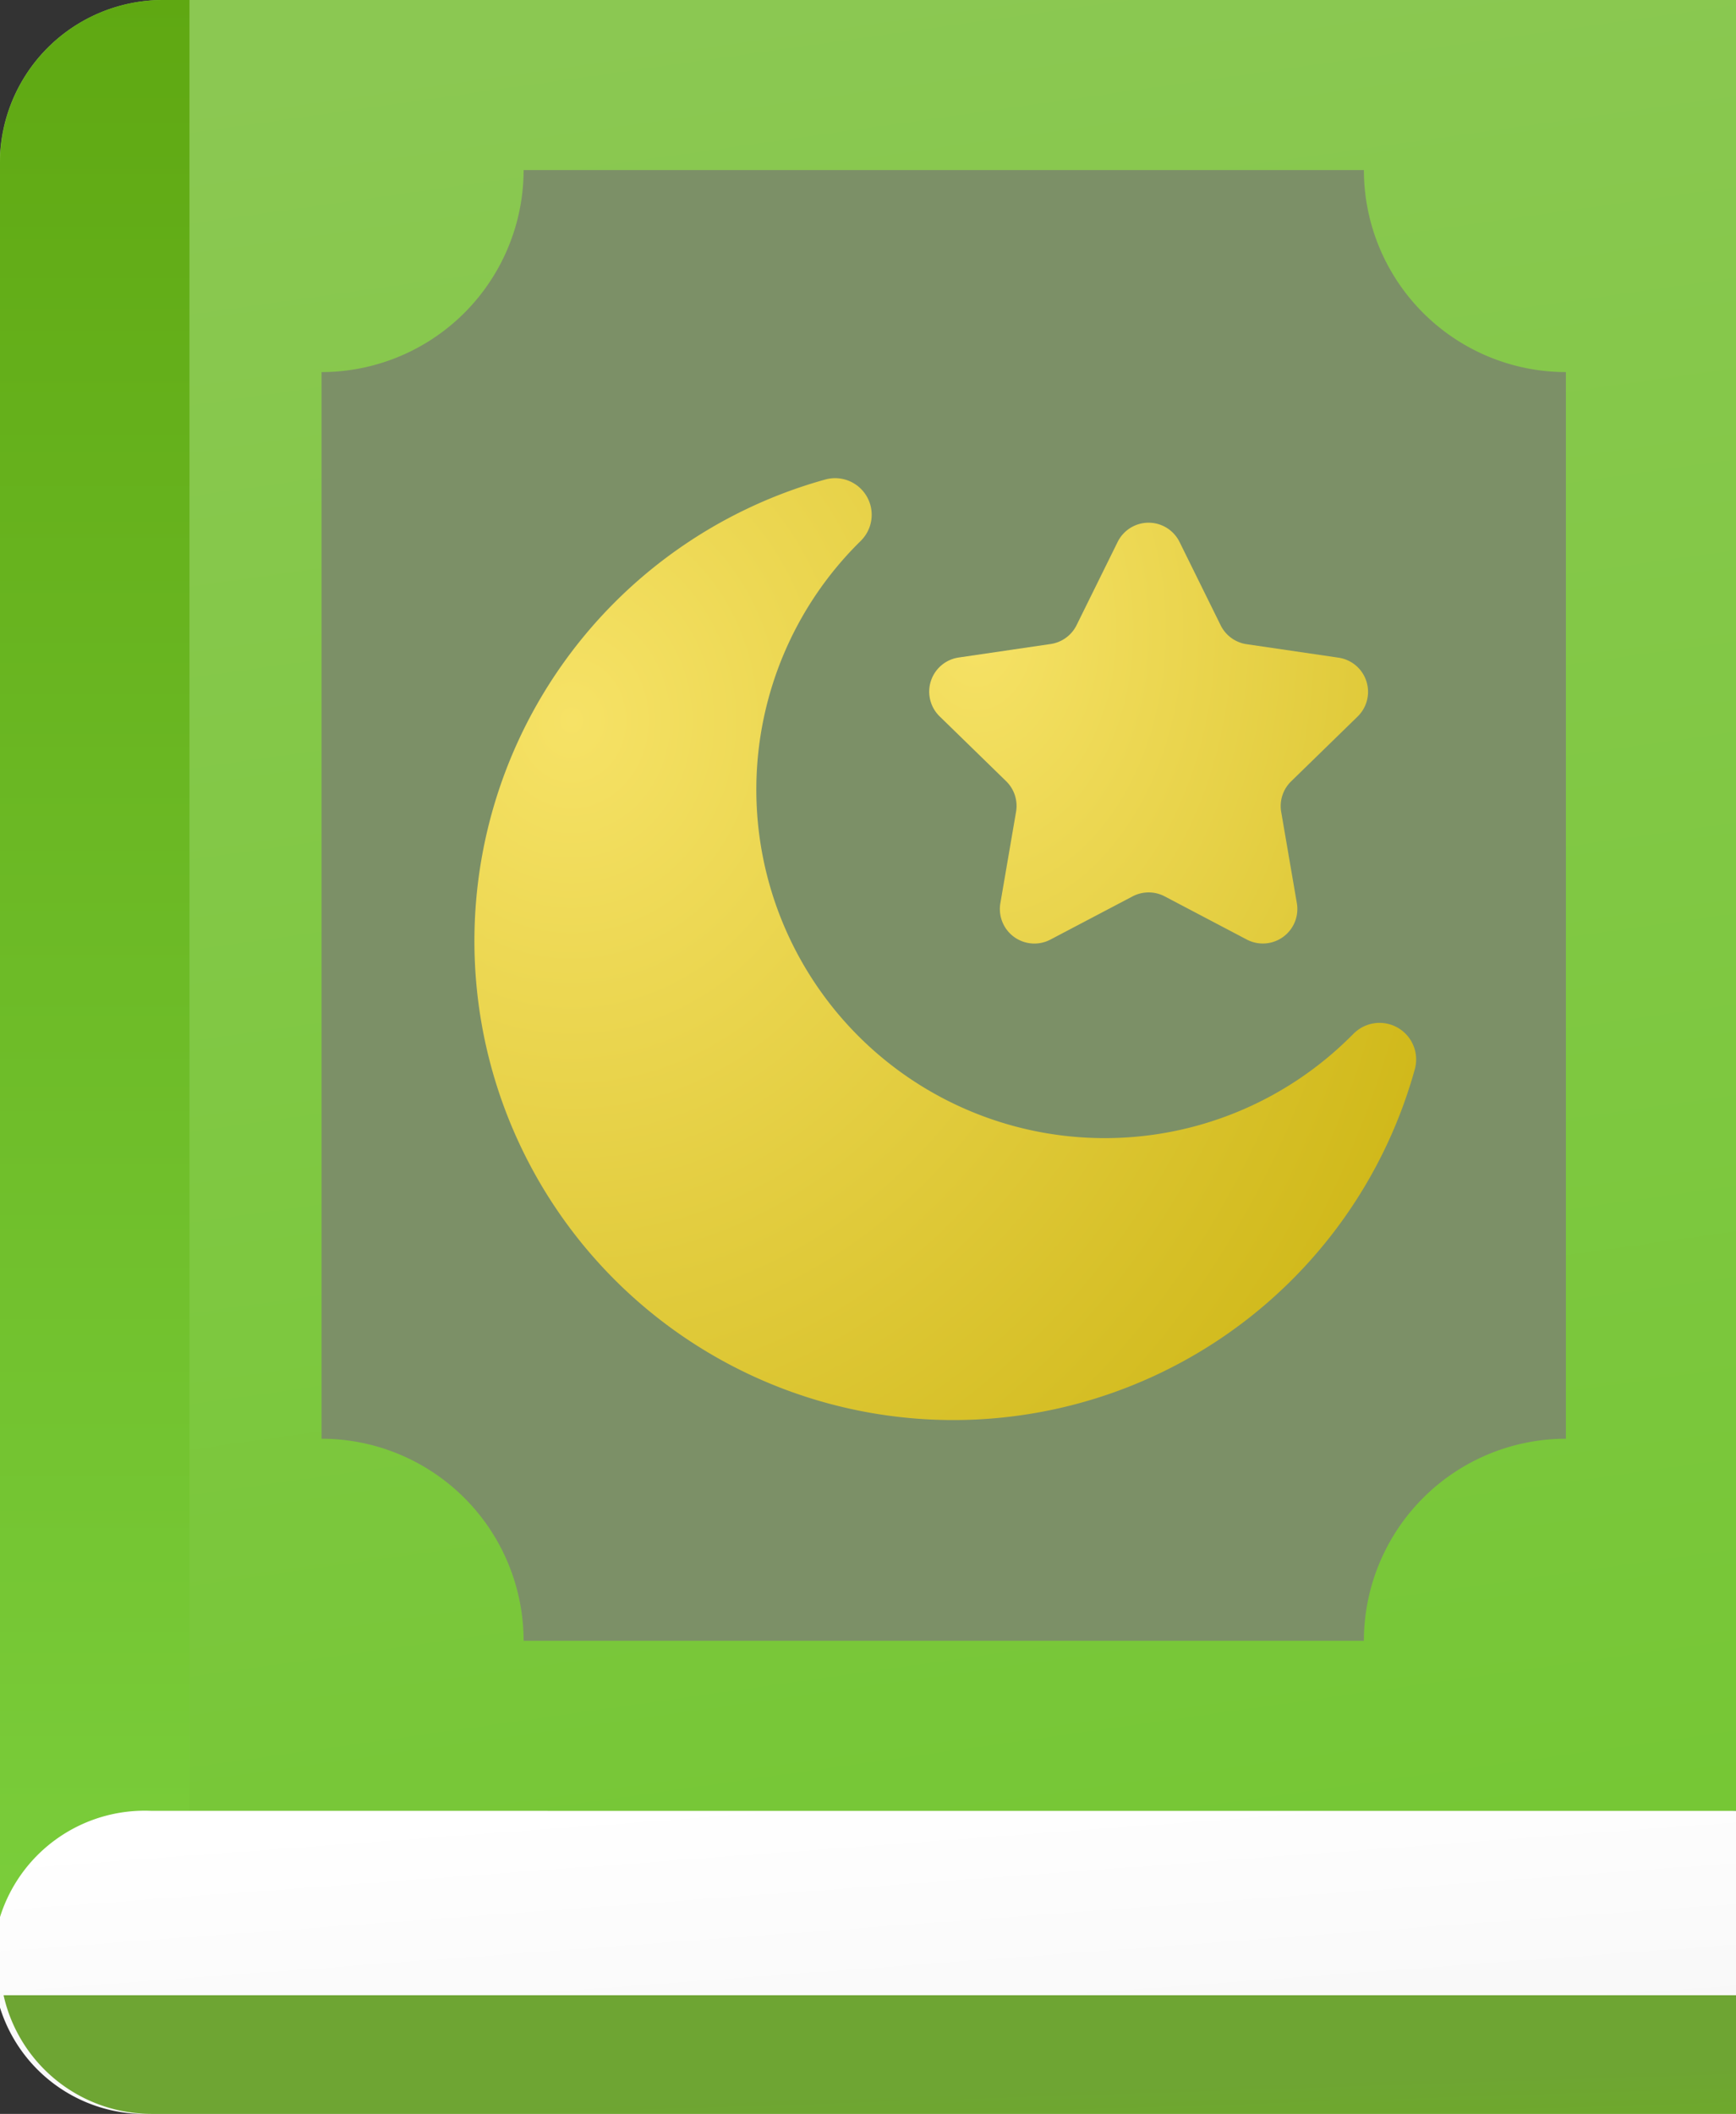 <svg xmlns="http://www.w3.org/2000/svg" xmlns:xlink="http://www.w3.org/1999/xlink" width="51.518" height="62.726" viewBox="0 0 51.518 62.726">
    <rect x="0" y="0" width="51.518" height="62.726" fill="#333333" stroke="none"/>
    <defs>
        <linearGradient id="nmj40mr2zb" x1=".5" x2=".839" y2="2.711" gradientUnits="objectBoundingBox">
            <stop offset="0" stop-color="#8bc852"/>
            <stop offset="1" stop-color="#4fc600"/>
        </linearGradient>
        <linearGradient id="dhqlrnmbdc" x1=".5" x2=".5" y2="1" gradientUnits="objectBoundingBox">
            <stop offset="0" stop-color="#5fa812"/>
            <stop offset="1" stop-color="#7bce3c"/>
        </linearGradient>
        <linearGradient id="fwzaui6mjd" x1=".304" x2=".887" y2="1.362" gradientUnits="objectBoundingBox">
            <stop offset="0" stop-color="#fff"/>
            <stop offset="1" stop-color="#f3f3f3"/>
        </linearGradient>
        <linearGradient id="vexopjsrye" x1=".171" x2="1" y1="1" y2="2.728" gradientUnits="objectBoundingBox">
            <stop offset="0" stop-color="#6ea533"/>
            <stop offset="1" stop-color="#6eb70e"/>
        </linearGradient>
        <radialGradient id="a65idj1p1a" cx=".106" cy=".256" r="1.109" gradientTransform="matrix(1 0 0 1.156 0 -.04)" gradientUnits="objectBoundingBox">
            <stop offset="0" stop-color="#f6e266"/>
            <stop offset="1" stop-color="#cab20e"/>
        </radialGradient>
        <radialGradient id="3xvtqgvxof" cx=".106" cy=".256" r="1.811" gradientTransform="matrix(1 0 0 1.435 0 -.111)" xlink:href="#a65idj1p1a"/>
    </defs>
    <g>
        <path fill="url(#nmj40mr2zb)" d="M97.258 0v53.734l-45.9 4-5.623.491V4.843A4.843 4.843 0 0 1 50.583 0z" transform="translate(-45.74)"/>
        <path fill="url(#dhqlrnmbdc)" d="M51.363 0v57.739l-5.623.491V4.843A4.843 4.843 0 0 1 50.583 0z" transform="translate(-45.74)"/>
        <path fill="url(#fwzaui6mjd)" d="M97.258 438.61v8.99H50.236a4.5 4.5 0 1 1 0-8.991z" transform="translate(-45.74) translate(0 -384.876)"/>
        <path fill="url(#vexopjsrye)" d="M98.017 483.258v3.521H50.995a4.5 4.5 0 0 1-4.39-3.521z" transform="translate(-45.74) translate(-.759 -424.054)"/>
        <path fill="#7c9067" d="M160.568 47.2v31.65a6 6 0 0 0-5.995 5.995h-24.936a6 6 0 0 0-5.995-5.995V47.2a6 6 0 0 0 5.995-5.995h24.936a6 6 0 0 0 5.995 5.995z" transform="translate(-45.74) translate(-68.358 -36.159)"/>
        <g>
            <path fill="url(#a65idj1p1a)" d="M186.608 132.425l.116-.115a1.086 1.086 0 0 1 1.812 1.062 14.213 14.213 0 1 1-17.5-17.5 1.086 1.086 0 0 1 1.058 1.819l-.032.032a10.34 10.34 0 0 0 14.547 14.7z" transform="translate(-45.74) translate(59.815 14.191) translate(-160.625 -115.833)"/>
            <path fill="url(#3xvtqgvxof)" d="M278.246 127.205l1.219 2.47a1.024 1.024 0 0 0 .771.56l2.726.4a1.024 1.024 0 0 1 .567 1.747l-1.973 1.923a1.024 1.024 0 0 0-.295.906l.466 2.715a1.024 1.024 0 0 1-1.485 1.074l-2.438-1.282a1.024 1.024 0 0 0-.953 0L274.413 139a1.024 1.024 0 0 1-1.486-1.079l.466-2.715a1.024 1.024 0 0 0-.295-.906l-1.973-1.923a1.024 1.024 0 0 1 .567-1.747l2.726-.4a1.024 1.024 0 0 0 .771-.56l1.219-2.47a1.024 1.024 0 0 1 1.838.005z" transform="translate(-45.74) translate(59.815 14.191) translate(-257.315 -125.311)"/>
        </g>
    </g>
</svg>
